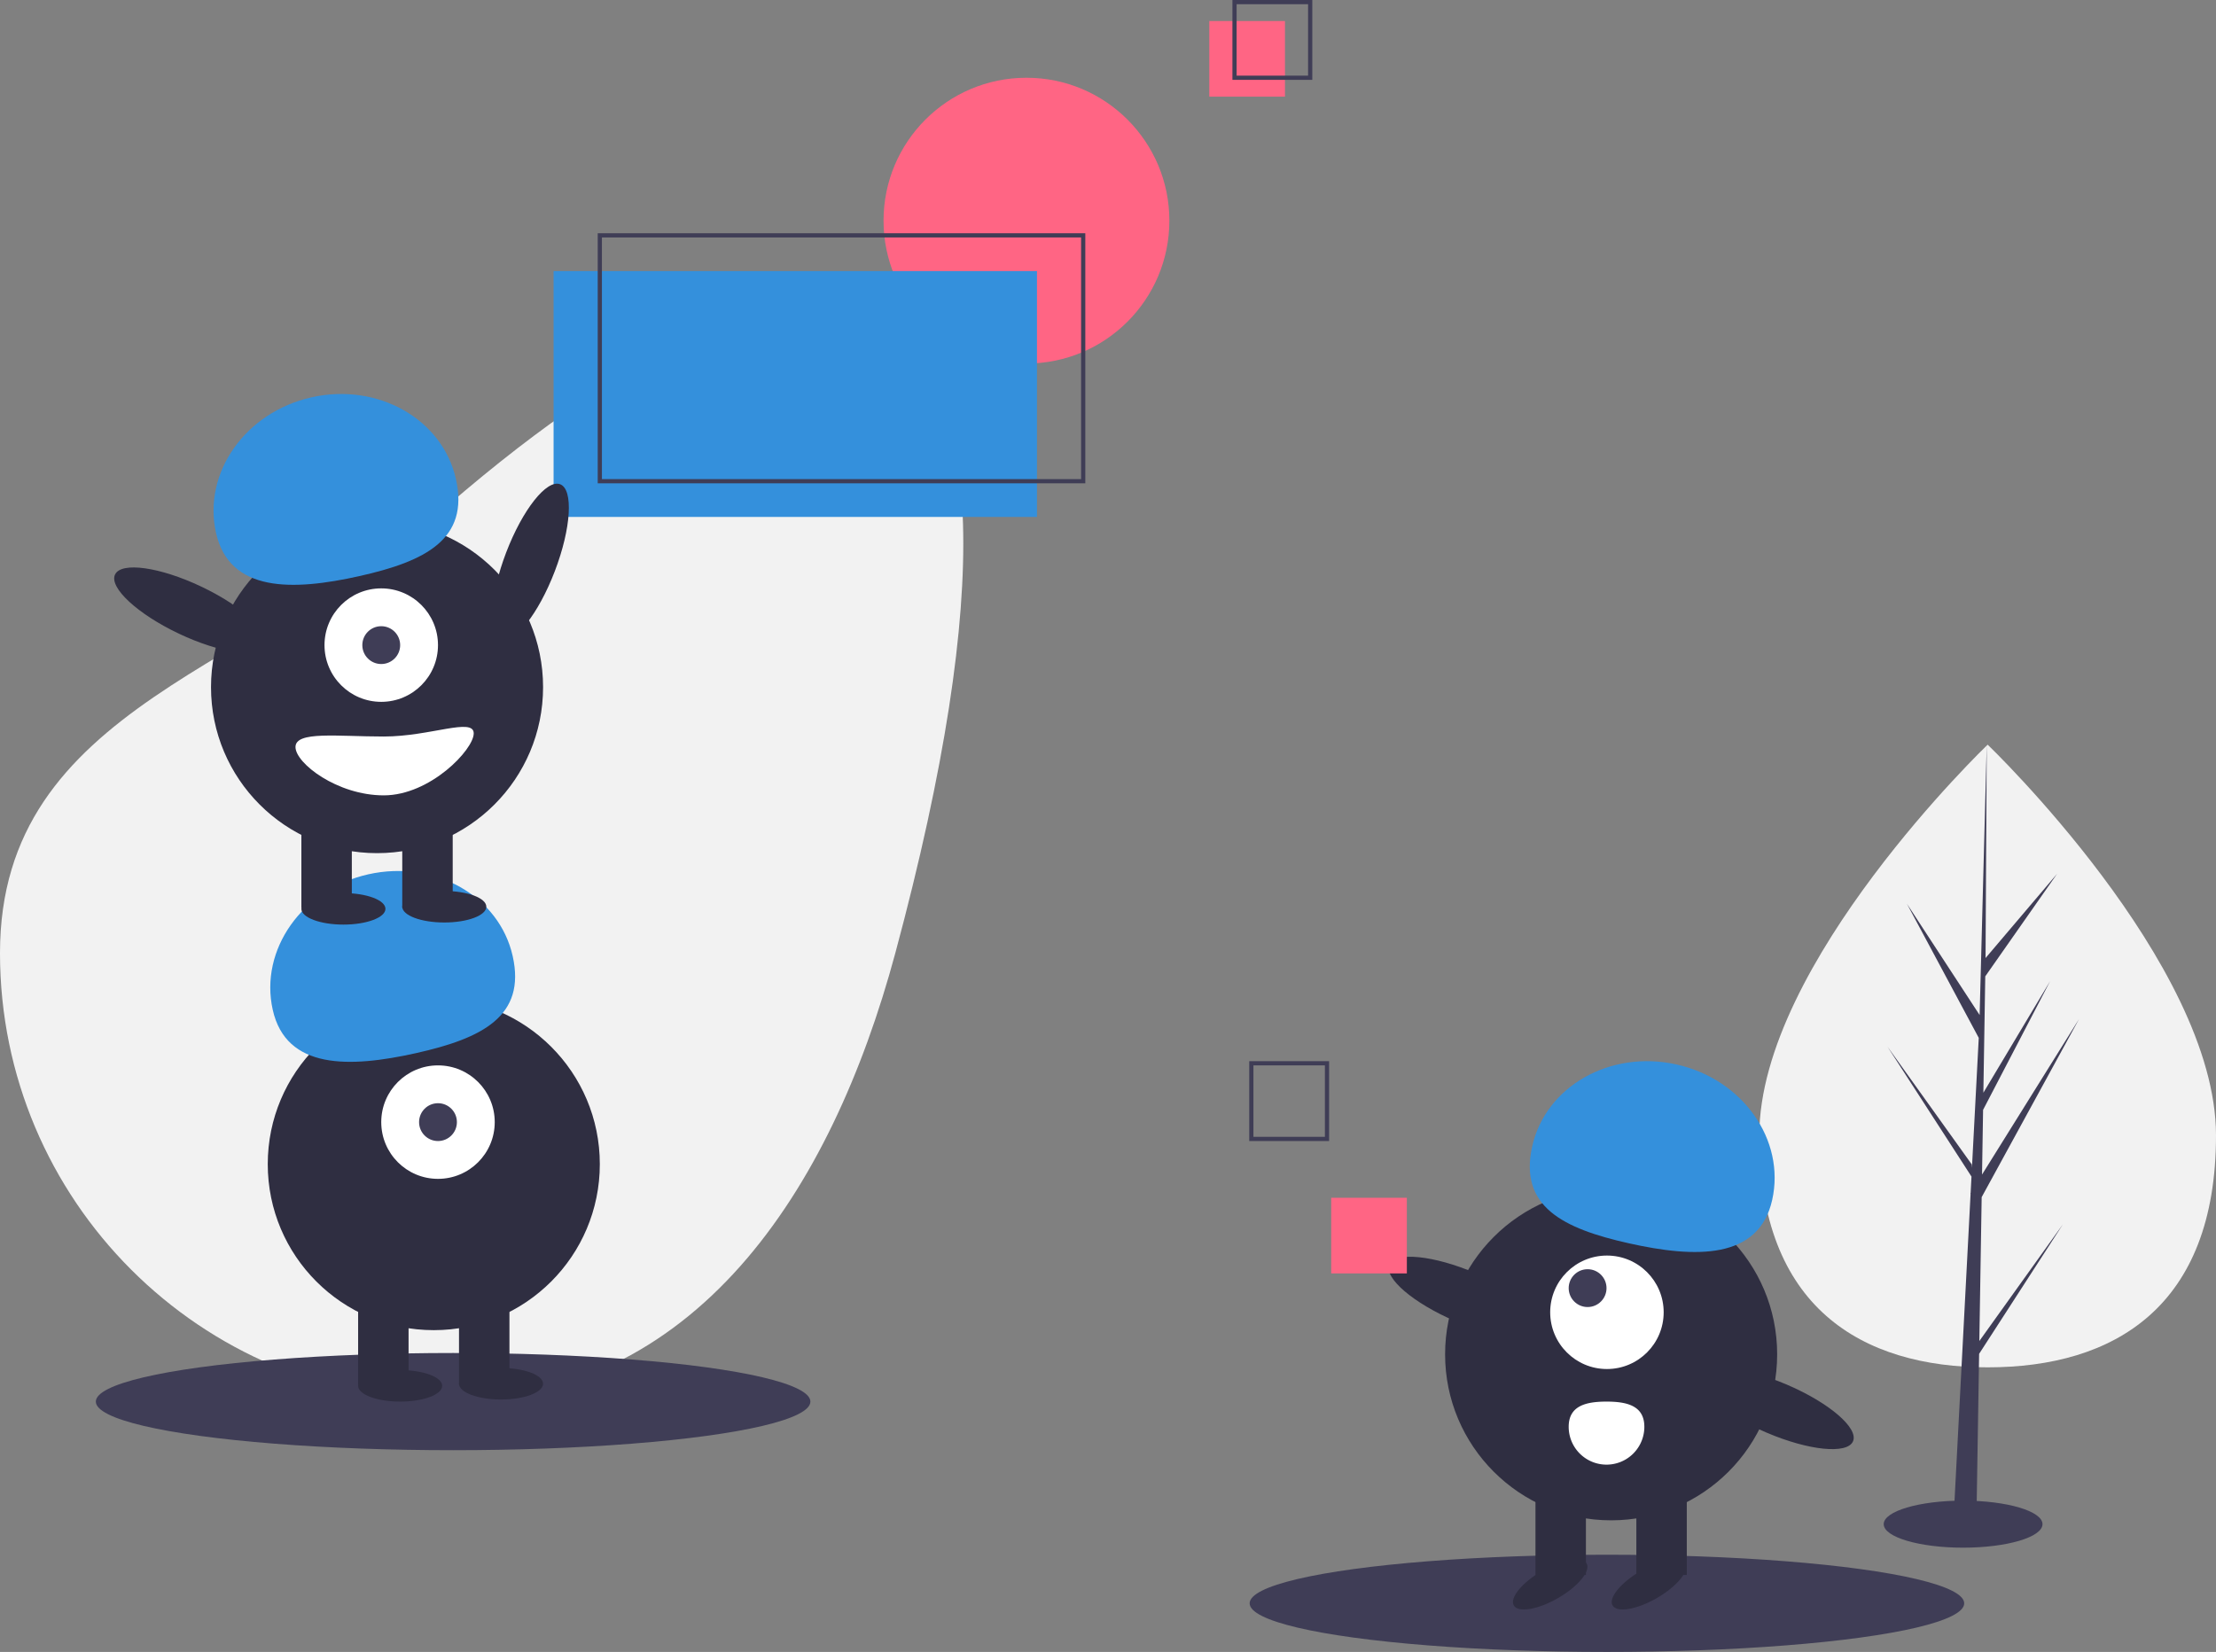 <svg id="a9d5c6ed-9ea4-42a3-ab78-5bac3f9dde90" data-name="Layer 1" xmlns="http://www.w3.org/2000/svg" width="1054.402"
     height="786.127" viewBox="0 0 1054.402 786.127">
    <rect x="0" y="0" width="1054.402" height="786.127" fill="#808080" stroke="none"/>
    <title>elements</title>
    <path
        d="M498.799,510c-30.595,113.588-95.363,213-213,213s-213-95.363-213-213,123.99-136.088,213-213C466.553,140.814,593.81,157.253,498.799,510Z"
        transform="translate(-72.799 -56.436)" fill="#f2f2f2"/>
    <circle cx="488.402" cy="105" r="68" fill="#ff6584"/>
    <rect x="575.402" y="10" width="36" height="36" fill="#ff6584"/>
    <ellipse cx="215.598" cy="667" rx="170" ry="23.127" fill="#3f3d56"/>
    <rect x="263.402" y="129" width="230" height="117" fill="#3490dc"/>
    <circle cx="206.402" cy="554" r="79" fill="#2f2e41"/>
    <rect x="170.402" y="616" width="24" height="43" fill="#2f2e41"/>
    <rect x="218.402" y="616" width="24" height="43" fill="#2f2e41"/>
    <ellipse cx="190.402" cy="659.5" rx="20" ry="7.5" fill="#2f2e41"/>
    <ellipse cx="238.402" cy="658.5" rx="20" ry="7.5" fill="#2f2e41"/>
    <circle cx="208.402" cy="534" r="27" fill="#fff"/>
    <circle cx="208.402" cy="534" r="9" fill="#3f3d56"/>
    <path
        d="M202.568,536.969c-6.379-28.568,14.012-57.434,45.544-64.475s62.265,10.41,68.644,38.978-14.519,39.104-46.051,46.145S208.947,565.536,202.568,536.969Z"
        transform="translate(-72.799 -56.436)" fill="#3490dc"/>
    <circle cx="179.402" cy="327" r="79" fill="#2f2e41"/>
    <rect x="143.402" y="389" width="24" height="43" fill="#2f2e41"/>
    <rect x="191.402" y="389" width="24" height="43" fill="#2f2e41"/>
    <ellipse cx="163.402" cy="432.5" rx="20" ry="7.5" fill="#2f2e41"/>
    <ellipse cx="211.402" cy="431.5" rx="20" ry="7.5" fill="#2f2e41"/>
    <circle cx="181.402" cy="307" r="27" fill="#fff"/>
    <circle cx="181.402" cy="307" r="9" fill="#3f3d56"/>
    <path
        d="M175.568,309.969c-6.379-28.568,14.012-57.434,45.544-64.475s62.265,10.41,68.644,38.978-14.519,39.104-46.051,46.145S181.947,338.536,175.568,309.969Z"
        transform="translate(-72.799 -56.436)" fill="#3490dc"/>
    <ellipse cx="325.221" cy="323.78" rx="39.5" ry="12.4"
             transform="translate(-166.132 455.531) rotate(-69.082)" fill="#2f2e41"/>
    <ellipse cx="163.221" cy="346.78" rx="12.4" ry="39.5"
             transform="translate(-292.848 289.213) rotate(-64.626)" fill="#2f2e41"/>
    <path
        d="M213.397,411.936c0,7.732,19.909,23,42,23s42.805-21.768,42.805-29.5-20.713,1.5-42.805,1.5S213.397,404.204,213.397,411.936Z"
        transform="translate(-72.799 -56.436)" fill="#fff"/>
    <rect x="285.402" y="112" width="230" height="117" fill="none" stroke="#3f3d56" stroke-miterlimit="10"
          stroke-width="2"/>
    <rect x="587.402" y="1" width="36" height="36" fill="none" stroke="#3f3d56" stroke-miterlimit="10"
          stroke-width="2"/>
    <path
        d="M1127.201,596.733c0,81.828-48.645,110.399-108.652,110.399s-108.652-28.571-108.652-110.399,108.652-185.925,108.652-185.925S1127.201,514.906,1127.201,596.733Z"
        transform="translate(-72.799 -56.436)" fill="#f2f2f2"/>
    <polygon
        points="941.792 638.179 942.905 569.696 989.215 484.974 943.079 558.954 943.58 528.161 975.496 466.865 943.712 520.012 943.712 520.013 944.612 464.631 978.789 415.832 944.753 455.922 945.315 354.372 941.783 488.806 942.073 483.26 907.325 430.072 941.516 493.906 938.278 555.758 938.182 554.116 898.123 498.144 938.06 559.916 937.655 567.651 937.583 567.767 937.616 568.402 929.402 725.325 940.377 725.325 941.693 644.272 981.533 582.651 941.792 638.179"
        fill="#3f3d56"/>
    <ellipse cx="934.07" cy="725.322" rx="37.779" ry="11.194" fill="#3f3d56"/>
    <ellipse cx="764.598" cy="763" rx="170" ry="23.127" fill="#3f3d56"/>
    <circle cx="766.598" cy="644.5" r="79" fill="#2f2e41"/>
    <rect x="851.397" y="762.936" width="24" height="43" transform="translate(1653.994 1512.436) rotate(-180)"
          fill="#2f2e41"/>
    <rect x="803.397" y="762.936" width="24" height="43" transform="translate(1557.994 1512.436) rotate(-180)"
          fill="#2f2e41"/>
    <ellipse cx="810.397" cy="810.436" rx="20" ry="7.5" transform="translate(-369.445 457.34) rotate(-30)"
             fill="#2f2e41"/>
    <ellipse cx="857.397" cy="810.436" rx="20" ry="7.5" transform="translate(-363.148 480.84) rotate(-30)"
             fill="#2f2e41"/>
    <circle cx="764.598" cy="624.5" r="27" fill="#fff"/>
    <circle cx="755.402" cy="613" r="9" fill="#3f3d56"/>
    <path
        d="M916.029,627.469c6.379-28.568-14.012-57.434-45.544-64.475s-62.265,10.41-68.644,38.978,14.519,39.104,46.051,46.145S909.65,656.036,916.029,627.469Z"
        transform="translate(-72.799 -56.436)" fill="#3490dc"/>
    <ellipse cx="770.181" cy="673.78" rx="12.4" ry="39.5"
             transform="translate(-225.096 1060.279) rotate(-66.829)" fill="#2f2e41"/>
    <ellipse cx="918.181" cy="726.78" rx="12.4" ry="39.5"
             transform="translate(-184.056 1228.486) rotate(-66.829)" fill="#2f2e41"/>
    <rect x="633.402" y="570" width="36" height="36" fill="#ff6584"/>
    <rect x="595.402" y="506" width="36" height="36" fill="none" stroke="#3f3d56" stroke-miterlimit="10"
          stroke-width="2"/>
    <path d="M855.201,735.436a18,18,0,0,1-36,0c0-9.941,8.059-12,18-12S855.201,725.495,855.201,735.436Z"
          transform="translate(-72.799 -56.436)" fill="#fff"/>
</svg>
